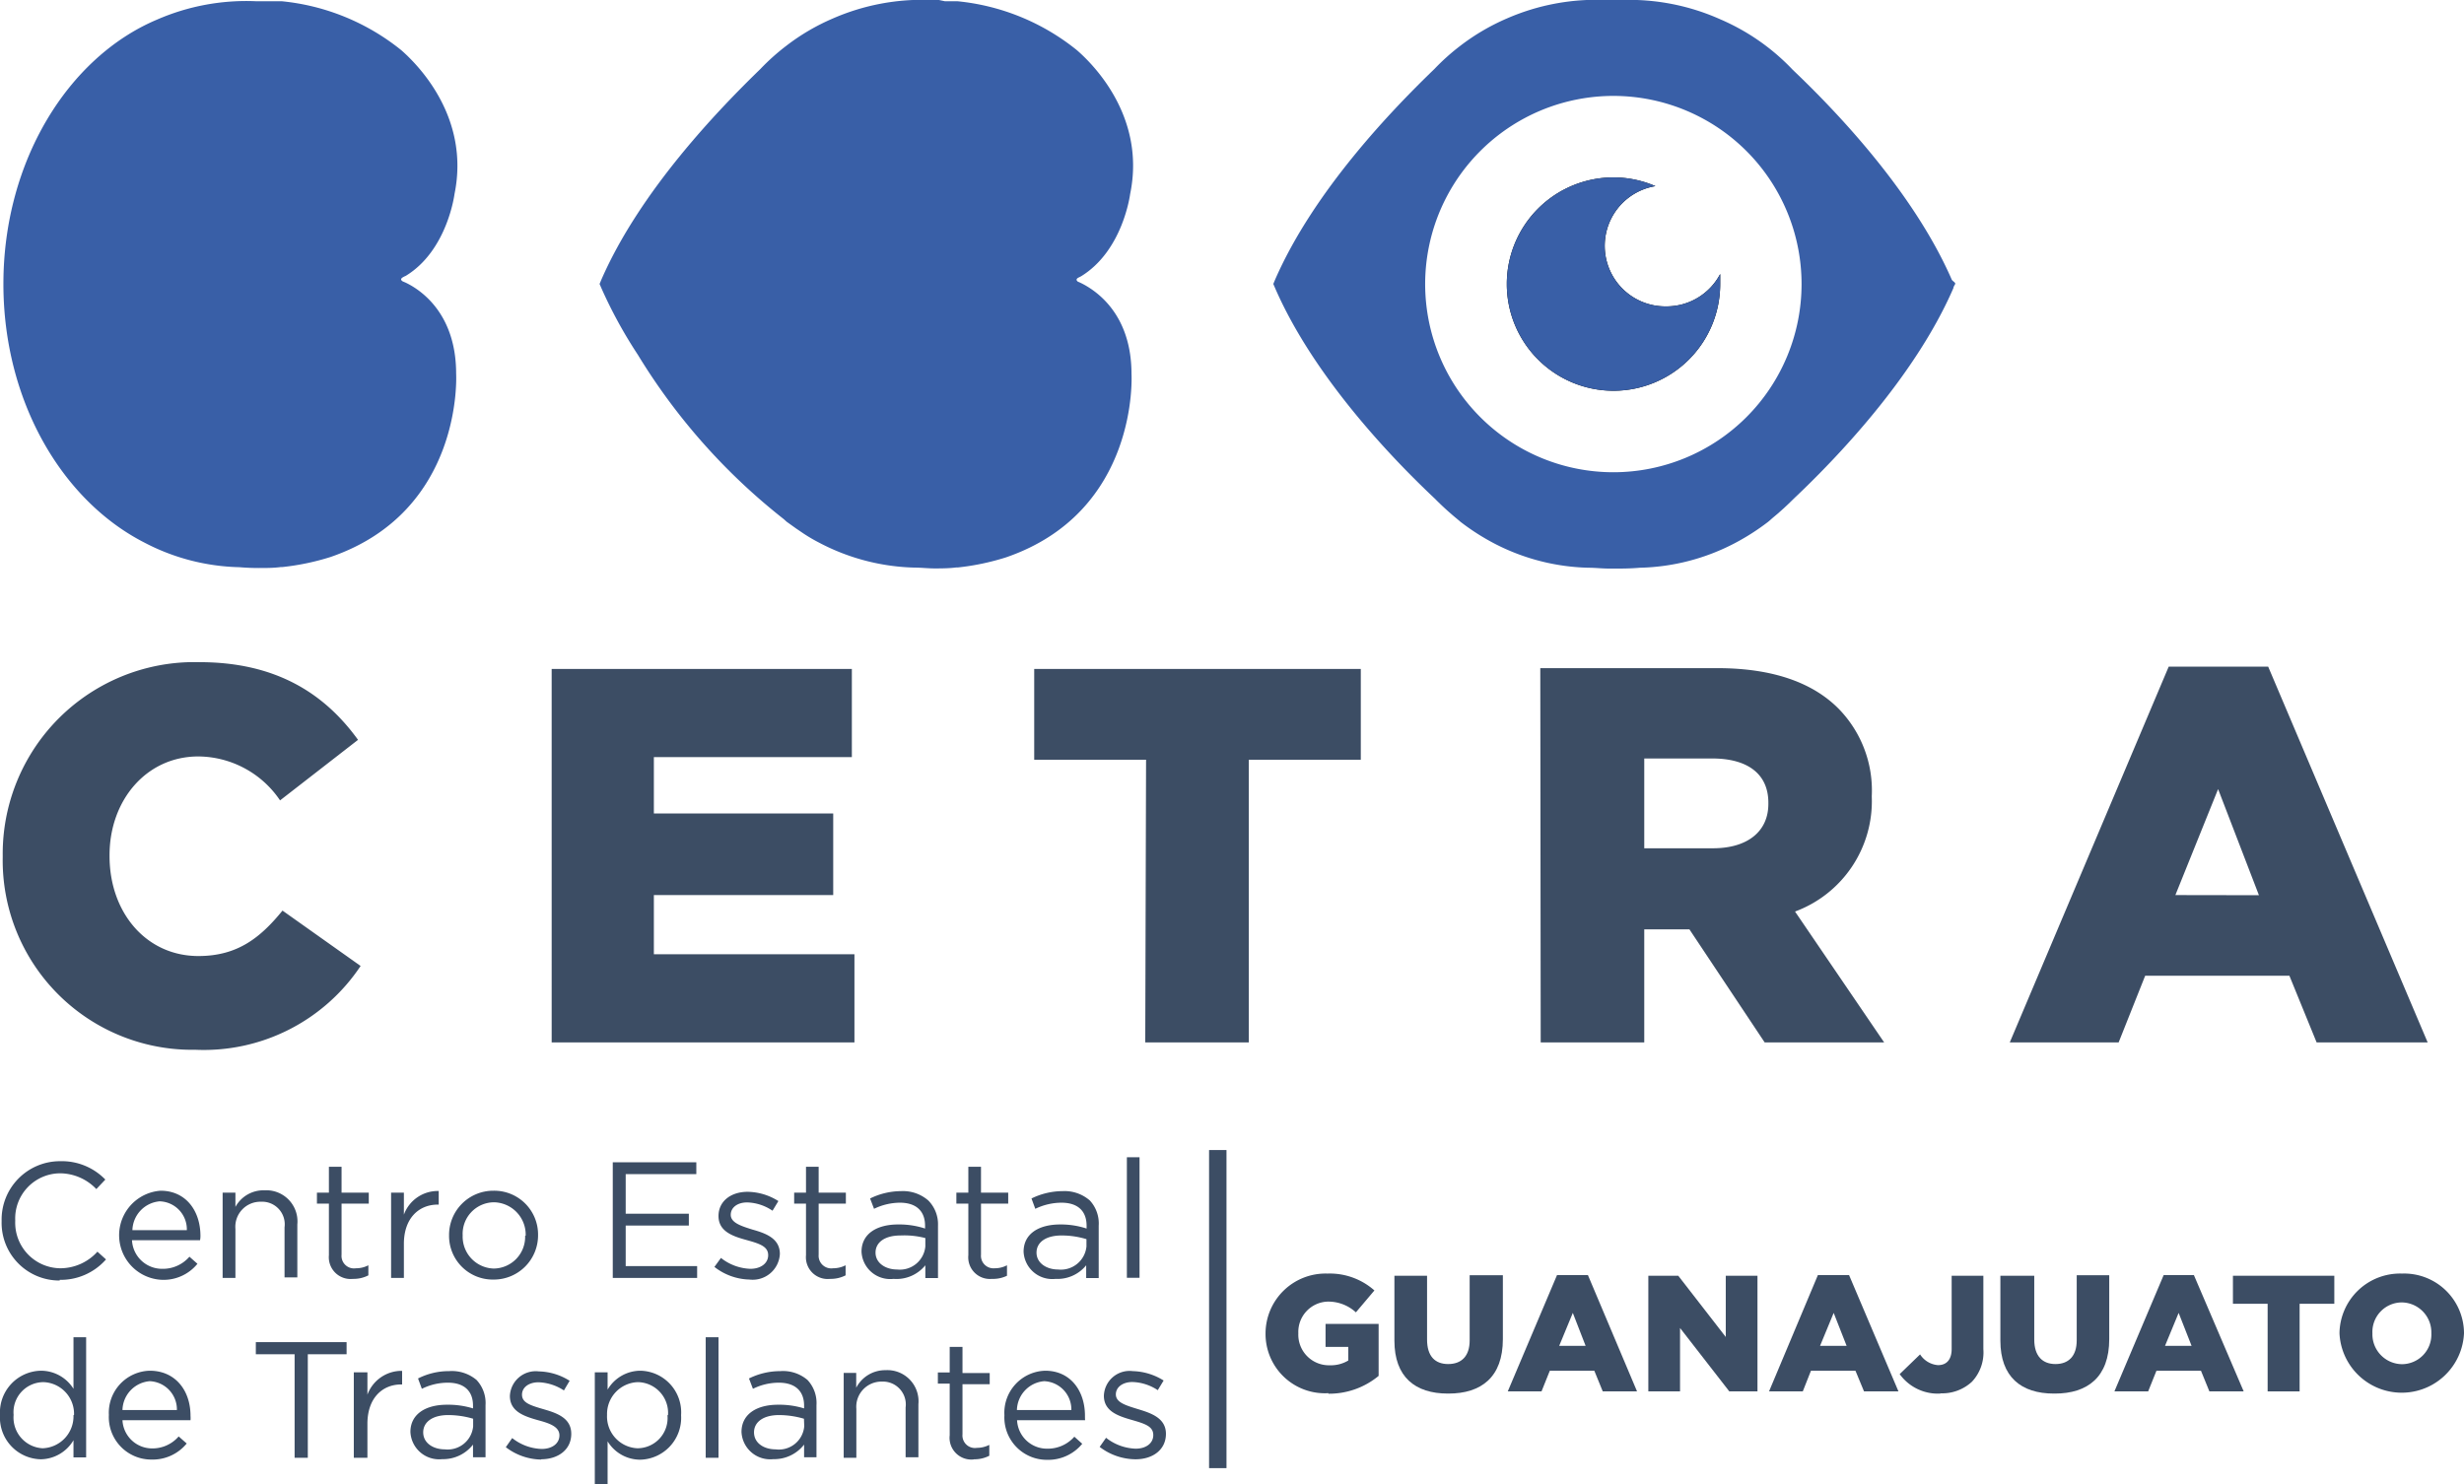 <svg xmlns="http://www.w3.org/2000/svg" viewBox="0 0 181.07 109.09"><title>logo-cetra</title><g id="ac5c1eec-60fe-4a9c-abd3-02154f848efb" data-name="Capa 2"><g id="e640b6cc-cd95-42ea-a444-587ac40da5b5" data-name="Layer 1"><path d="M33.4,14.26c1.16-5.67-2.73-9.54-3.91-10.57a16.55,16.55,0,0,0-8.8-3.6l-.38,0-.53,0-.44,0h0c-.05,0-.09,0-.14,0h-.41a16.42,16.42,0,0,0-7.27,1.36h0C5,4.21.25,11.86.25,20.87c0,8.55,4.26,15.88,10.34,19h0a15.78,15.78,0,0,0,7,1.82q.7.06,1.44.06c.54,0,1.07,0,1.6-.07h.11a18,18,0,0,0,3.55-.74c9.81-3.37,9.23-13.47,9.23-13.47,0-4.39-2.56-6.15-3.72-6.7l0,0h0l-.21-.09c-.18-.12-.12-.21,0-.29a1.51,1.51,0,0,1,.22-.11h0C32.88,18.42,33.4,14.26,33.4,14.26Z" style="fill:#395fa7"/><path d="M122.44,22.52a4.45,4.45,0,0,1-.79-8.84,7.76,7.76,0,0,0-3.09-.64,7.84,7.84,0,1,0,7.85,7.85c0-.25,0-.51,0-.75A4.45,4.45,0,0,1,122.44,22.52Z"/><path d="M143.43,20.56C140.57,14,134.76,8,131.74,5.13a16,16,0,0,0-1.9-1.71s0,0,0,0h0a16.07,16.07,0,0,0-3.42-2h0A16.4,16.4,0,0,0,119.17,0h-.42s-.09,0-.14,0h-.09s-.09,0-.14,0H118a16.42,16.42,0,0,0-7.27,1.36h0a16,16,0,0,0-3.41,2h0s0,0,0,0a16.12,16.12,0,0,0-1.91,1.71C102.37,8,96.56,14,93.7,20.56l-.13.31.13.3c2.87,6.6,8.73,12.65,11.74,15.48A21,21,0,0,0,107,38.08l.32.27h0a16.88,16.88,0,0,0,2.42,1.56h0a15.76,15.76,0,0,0,7,1.82c.49,0,1,.06,1.45.06l.43,0,.45,0q.72,0,1.44-.06a15.76,15.76,0,0,0,7-1.82h0a17,17,0,0,0,2.43-1.56h0l.31-.27a21.1,21.1,0,0,0,1.57-1.43c3-2.83,8.87-8.88,11.73-15.48,0-.1.09-.2.13-.3S143.48,20.66,143.43,20.56ZM118.56,34.71a13.83,13.83,0,1,1,13.83-13.82A13.83,13.83,0,0,1,118.56,34.71Z" style="fill:#395fa7"/><path d="M122.44,22.52a4.45,4.45,0,0,1-.79-8.84,7.76,7.76,0,0,0-3.09-.64,7.84,7.84,0,1,0,7.85,7.85c0-.25,0-.51,0-.75A4.45,4.45,0,0,1,122.44,22.52Z" style="fill:#395fa7"/><path d="M83.05,14.26c1.17-5.67-2.72-9.54-3.91-10.57a16.52,16.52,0,0,0-8.8-3.6c-.12,0-.25,0-.37,0l-.54,0L69,0h0c-.06,0-.1,0-.15,0h-.41A16.4,16.4,0,0,0,61.2,1.36h0a15.76,15.76,0,0,0-3.41,2h0s0,0,0,0a16.12,16.12,0,0,0-1.91,1.71C52.86,8,47.05,14,44.19,20.56l-.13.31.13.3a33.9,33.9,0,0,0,2.68,4.9A45.35,45.35,0,0,0,57.6,38.16l.21.19h0l.21.15.49.35.56.38,0,0h0a12.25,12.25,0,0,0,1.15.67h0a15.84,15.84,0,0,0,7,1.82c.47,0,1,.06,1.44.06s1.07,0,1.6-.07h.12a18,18,0,0,0,3.54-.74c9.82-3.37,9.23-13.47,9.23-13.47,0-4.39-2.56-6.13-3.72-6.7h0s0,0,0,0l-.21-.09c-.16-.12-.12-.21,0-.29l.22-.11h0C82.53,18.42,83.05,14.26,83.05,14.26Z" style="fill:#395fa7"/><path d="M14.35,77.16A13.84,13.84,0,0,0,26.5,71l-5.74-4.07c-1.63,2-3.31,3.34-6.18,3.34-3.85,0-6.53-3.21-6.53-7.34v-.08c0-4,2.68-7.25,6.53-7.25a7.31,7.31,0,0,1,6,3.23l5.73-4.45c-2.44-3.38-6-5.71-11.65-5.71A14.09,14.09,0,0,0,.2,62.89V63A13.92,13.92,0,0,0,14.35,77.16Zm26.19-.54H62.79V70.14H48.05V65.79H61.23v-6H48.05V55.65H62.6V49.17H40.54Zm43.62,0h7.61V55.84H100V49.17h-24v6.67h8.22Zm29.06,0h7.61V68.31h3.32l5.53,8.31h8.78L131.91,67a8.65,8.65,0,0,0,5.64-8.43v-.07a8.59,8.59,0,0,0-2.42-6.39c-1.85-1.88-4.75-3-8.94-3h-13Zm7.61-14.27v-6.6h5c2.56,0,4.12,1.11,4.12,3.25v.09c0,2-1.5,3.26-4.08,3.26Zm26.86,14.27h8l1.95-4.9h10.6l2,4.9h8.16L166.68,49h-7.31Zm12.17-10.83L163,58l3,7.8Z" style="fill:#3c4d64"/><path d="M4.39,94.07a4.42,4.42,0,0,0,3.4-1.5L7.16,92a3.68,3.68,0,0,1-2.74,1.22,3.35,3.35,0,0,1-3.3-3.5v0a3.32,3.32,0,0,1,3.3-3.48,3.72,3.72,0,0,1,2.66,1.16l.66-.7a4.45,4.45,0,0,0-3.32-1.35,4.29,4.29,0,0,0-4.3,4.4v0a4.24,4.24,0,0,0,4.27,4.37Z" style="fill:#3c4d64"/><path d="M14.73,90.84c0-1.84-1.07-3.32-2.93-3.32a3.28,3.28,0,0,0,.13,6.55,3.21,3.21,0,0,0,2.58-1.18l-.59-.52a2.57,2.57,0,0,1-2,.89,2.21,2.21,0,0,1-2.22-2.1h5C14.73,91,14.73,90.92,14.73,90.84Zm-5-.42a2.19,2.19,0,0,1,2-2.12,2.06,2.06,0,0,1,2,2.12Z" style="fill:#3c4d64"/><path d="M16.36,93.93h.94v-3.6a1.84,1.84,0,0,1,1.88-2,1.66,1.66,0,0,1,1.73,1.88v3.68h.94V90a2.29,2.29,0,0,0-2.41-2.51,2.35,2.35,0,0,0-2.14,1.22V87.66h-.94Z" style="fill:#3c4d64"/><path d="M25.94,94a2.36,2.36,0,0,0,1.13-.26V93a1.93,1.93,0,0,1-.91.22.92.92,0,0,1-1.06-1V88.47h2v-.81h-2v-1.9h-.93v1.9h-.88v.81h.88v3.79A1.6,1.6,0,0,0,25.94,94Z" style="fill:#3c4d64"/><path d="M28.74,93.93h.94v-2.5c0-1.9,1.11-2.89,2.49-2.89h.07v-1a2.65,2.65,0,0,0-2.56,1.74V87.66h-.94Z" style="fill:#3c4d64"/><path d="M36.27,87.52A3.25,3.25,0,0,0,33,90.8v0a3.21,3.21,0,0,0,3.26,3.25,3.25,3.25,0,0,0,3.28-3.27v0A3.22,3.22,0,0,0,36.27,87.52Zm2.32,3.3a2.33,2.33,0,0,1-2.32,2.42A2.35,2.35,0,0,1,34,90.8v0a2.32,2.32,0,0,1,2.3-2.43,2.38,2.38,0,0,1,2.33,2.46Z" style="fill:#3c4d64"/><polygon points="45.03 93.93 51.23 93.93 51.23 93.06 45.98 93.06 45.98 90.08 50.62 90.08 50.62 89.21 45.98 89.21 45.98 86.3 51.17 86.3 51.17 85.43 45.03 85.43 45.03 93.93" style="fill:#3c4d64"/><path d="M55.08,94.05a2,2,0,0,0,2.23-1.88v0c0-1.13-1-1.51-2-1.79-.83-.26-1.61-.5-1.61-1.09v0c0-.52.47-.91,1.21-.91a3.49,3.49,0,0,1,1.86.61l.43-.71a4.33,4.33,0,0,0-2.26-.68c-1.24,0-2.14.7-2.14,1.78v0c0,1.16,1.1,1.5,2.08,1.77s1.57.48,1.57,1.11v0c0,.6-.55,1-1.3,1a3.68,3.68,0,0,1-2.17-.8l-.48.66a4.34,4.34,0,0,0,2.6.93Z" style="fill:#3c4d64"/><path d="M61,94a2.4,2.4,0,0,0,1.14-.26V93a2,2,0,0,1-.92.22.93.93,0,0,1-1.06-1V88.47h2v-.81h-2v-1.9h-.93v1.9h-.87v.81h.87v3.79A1.6,1.6,0,0,0,61,94Z" style="fill:#3c4d64"/><path d="M68.22,88.24a2.83,2.83,0,0,0-2-.69,5.21,5.21,0,0,0-2.28.54l.29.76a4.43,4.43,0,0,1,1.9-.45c1.17,0,1.85.59,1.85,1.7v.2A6.09,6.09,0,0,0,66,90c-1.59,0-2.69.7-2.69,2v0a2.11,2.11,0,0,0,2.35,2A2.73,2.73,0,0,0,68,93v.94h.93V90.09A2.49,2.49,0,0,0,68.22,88.24ZM68,91.62a1.88,1.88,0,0,1-2.08,1.69c-.84,0-1.58-.47-1.58-1.24v0c0-.75.67-1.26,1.83-1.26A6.11,6.11,0,0,1,68,91Z" style="fill:#3c4d64"/><path d="M72.89,94A2.36,2.36,0,0,0,74,93.77V93a1.93,1.93,0,0,1-.91.22.92.92,0,0,1-1-1V88.47h2v-.81h-2v-1.9h-.93v1.9h-.88v.81h.88v3.79A1.59,1.59,0,0,0,72.89,94Z" style="fill:#3c4d64"/><path d="M80.09,88.24a2.82,2.82,0,0,0-2-.69,5.22,5.22,0,0,0-2.29.54l.28.76A4.48,4.48,0,0,1,78,88.4c1.18,0,1.85.59,1.85,1.7v.2A6.09,6.09,0,0,0,77.91,90c-1.6,0-2.69.7-2.69,2v0a2.11,2.11,0,0,0,2.35,2A2.71,2.71,0,0,0,79.82,93v.94h.92V90.09A2.49,2.49,0,0,0,80.09,88.24Zm-.25,3.38a1.89,1.89,0,0,1-2.09,1.69c-.84,0-1.58-.47-1.58-1.24v0c0-.75.67-1.26,1.84-1.26a6.21,6.21,0,0,1,1.83.27Z" style="fill:#3c4d64"/><rect x="82.81" y="85.06" width="0.93" height="8.86" style="fill:#3c4d64"/><polygon points="21.65 107.15 22.62 107.15 22.62 99.54 25.47 99.54 25.47 98.65 18.8 98.65 18.8 99.54 21.65 99.54 21.65 107.15" style="fill:#3c4d64"/><path d="M26,107.15H27v-2.5c0-1.9,1.11-2.89,2.48-2.89h.07v-1A2.68,2.68,0,0,0,27,102.51v-1.64H26Z" style="fill:#3c4d64"/><path d="M39.75,107.26c1.25,0,2.23-.69,2.23-1.87v0c0-1.14-1-1.51-2-1.8s-1.62-.48-1.62-1.08v0c0-.52.48-.91,1.22-.91a3.62,3.62,0,0,1,1.86.6l.42-.71a4.41,4.41,0,0,0-2.26-.69,1.9,1.9,0,0,0-2.13,1.81h0c0,1.16,1.09,1.5,2.08,1.78.82.22,1.56.47,1.56,1.11h0c0,.61-.55,1-1.3,1a3.66,3.66,0,0,1-2.17-.8l-.47.67a4.37,4.37,0,0,0,2.6.91Z" style="fill:#3c4d64"/><rect x="51.86" y="98.29" width="0.94" height="8.86" style="fill:#3c4d64"/><path d="M62,107.15h.93v-3.6a1.85,1.85,0,0,1,1.89-2,1.68,1.68,0,0,1,1.73,1.9v3.66h.94v-3.9a2.29,2.29,0,0,0-2.41-2.5A2.4,2.4,0,0,0,62.92,102v-1.09H62Z" style="fill:#3c4d64"/><path d="M71.56,107.26A2.37,2.37,0,0,0,72.7,107v-.8a2,2,0,0,1-.91.22.92.92,0,0,1-1.06-1v-3.68h2v-.82h-2V99h-.94v1.88h-.87v.82h.87v3.79a1.6,1.6,0,0,0,1.77,1.78Z" style="fill:#3c4d64"/><path d="M5.4,102.08A2.82,2.82,0,0,0,3,100.75,3.07,3.07,0,0,0,0,104v0a3.07,3.07,0,0,0,3,3.26,2.84,2.84,0,0,0,2.4-1.4v1.26h.93V98.29H5.4Zm0,1.94a2.35,2.35,0,0,1-2.27,2.43A2.26,2.26,0,0,1,1,104v0a2.21,2.21,0,0,1,2.21-2.41A2.33,2.33,0,0,1,5.44,104Z" style="fill:#3c4d64"/><path d="M11,100.75A3.09,3.09,0,0,0,8,104a3.12,3.12,0,0,0,3.13,3.28,3.23,3.23,0,0,0,2.59-1.18l-.59-.52a2.54,2.54,0,0,1-2,.88A2.18,2.18,0,0,1,9,104.39h5a2.13,2.13,0,0,0,0-.33C14,102.22,12.9,100.75,11,100.75ZM9,103.64a2.18,2.18,0,0,1,2-2.12,2.08,2.08,0,0,1,2,2.12Z" style="fill:#3c4d64"/><path d="M33,100.78a5,5,0,0,0-2.28.54l.28.76a4.3,4.3,0,0,1,1.91-.45c1.17,0,1.85.58,1.85,1.69v.2a6.21,6.21,0,0,0-1.92-.27c-1.59,0-2.68.71-2.68,2v0a2.11,2.11,0,0,0,2.34,2,2.78,2.78,0,0,0,2.26-1.07v.93h.92v-3.83a2.48,2.48,0,0,0-.66-1.85A2.82,2.82,0,0,0,33,100.78Zm1.77,4.06a1.88,1.88,0,0,1-2.08,1.69c-.85,0-1.59-.46-1.59-1.25v0c0-.75.67-1.27,1.84-1.27a6.5,6.5,0,0,1,1.83.27Z" style="fill:#3c4d64"/><path d="M47.05,100.75a2.81,2.81,0,0,0-2.4,1.39v-1.27h-.94v8.22h.94v-3.15a2.81,2.81,0,0,0,2.4,1.35,3.08,3.08,0,0,0,3-3.27v0A3.06,3.06,0,0,0,47.05,100.75Zm2,3.28a2.22,2.22,0,0,1-2.21,2.42A2.34,2.34,0,0,1,44.61,104v0a2.34,2.34,0,0,1,2.27-2.41A2.26,2.26,0,0,1,49.09,104Z" style="fill:#3c4d64"/><path d="M57.34,100.78a5.17,5.17,0,0,0-2.3.54l.29.76a4.29,4.29,0,0,1,1.9-.45c1.17,0,1.86.58,1.86,1.69v.2a6.21,6.21,0,0,0-1.92-.27c-1.59,0-2.68.71-2.68,2v0a2.11,2.11,0,0,0,2.34,2,2.78,2.78,0,0,0,2.26-1.07v.93H60v-3.83a2.48,2.48,0,0,0-.66-1.85A2.77,2.77,0,0,0,57.34,100.78Zm1.76,4.06A1.87,1.87,0,0,1,57,106.53c-.86,0-1.59-.46-1.59-1.25v0c0-.75.67-1.27,1.84-1.27a6.57,6.57,0,0,1,1.83.27Z" style="fill:#3c4d64"/><path d="M79.73,104.06c0-1.84-1.07-3.31-2.92-3.31a3.09,3.09,0,0,0-3,3.27,3.12,3.12,0,0,0,3.13,3.28,3.24,3.24,0,0,0,2.59-1.18l-.58-.52a2.6,2.6,0,0,1-2,.88,2.2,2.2,0,0,1-2.21-2.09h5C79.73,104.25,79.73,104.15,79.73,104.06Zm-5-.42a2.18,2.18,0,0,1,2-2.12,2.08,2.08,0,0,1,2,2.12Z" style="fill:#3c4d64"/><path d="M83.45,107.26c1.25,0,2.23-.69,2.23-1.87v0c0-1.14-1.05-1.51-2-1.8S82,103.09,82,102.49v0c0-.52.49-.91,1.22-.91a3.56,3.56,0,0,1,1.86.6l.43-.71a4.47,4.47,0,0,0-2.26-.69,1.89,1.89,0,0,0-2.13,1.81h0c0,1.16,1.09,1.5,2.06,1.78s1.57.47,1.57,1.11h0c0,.61-.54,1-1.29,1a3.71,3.71,0,0,1-2.18-.8l-.47.67a4.39,4.39,0,0,0,2.6.91Z" style="fill:#3c4d64"/><path d="M97.62,102.44a5.7,5.7,0,0,0,3.69-1.31V97.31h-3.9V99h1.67v1a2.49,2.49,0,0,1-1.36.35,2.25,2.25,0,0,1-2.31-2.35v0a2.23,2.23,0,0,1,2.17-2.33,3,3,0,0,1,2.06.79L101,94.85a4.94,4.94,0,0,0-3.45-1.24A4.41,4.41,0,0,0,93,98v0a4.36,4.36,0,0,0,4.62,4.4Z" style="fill:#3c4d64"/><path d="M106.44,102.43c2.42,0,4-1.21,4-4v-4.7H108v4.79c0,1.18-.62,1.74-1.58,1.74s-1.55-.57-1.55-1.8V93.77h-2.4v4.77c0,2.66,1.51,3.89,3.93,3.89Z" style="fill:#3c4d64"/><polygon points="121.13 102.27 123.46 102.27 123.46 97.61 127.08 102.27 129.15 102.27 129.15 93.77 126.82 93.77 126.82 98.27 123.33 93.77 121.13 93.77 121.13 102.27" style="fill:#3c4d64"/><path d="M142.58,102.41a3.22,3.22,0,0,0,2.33-.85,3.14,3.14,0,0,0,.84-2.39v-5.4h-2.33v5.38c0,.79-.38,1.19-1,1.19a1.72,1.72,0,0,1-1.32-.79L139.6,101a3.46,3.46,0,0,0,3,1.43Z" style="fill:#3c4d64"/><path d="M151,102.43c2.41,0,4-1.21,4-4v-4.7h-2.39v4.79c0,1.18-.62,1.74-1.56,1.74s-1.56-.57-1.56-1.8V93.77H147v4.77c0,2.66,1.52,3.89,3.93,3.89Z" style="fill:#3c4d64"/><path d="M161.22,93.72H159l-3.62,8.55h2.48l.61-1.52h3.27l.62,1.52h2.52Zm-2.12,5.2,1-2.42.95,2.42Z" style="fill:#3c4d64"/><polygon points="166.64 102.27 168.99 102.27 168.99 95.83 171.54 95.83 171.54 93.77 164.09 93.77 164.09 95.83 166.64 95.83 166.64 102.27" style="fill:#3c4d64"/><path d="M114.42,93.72l-3.62,8.55h2.48l.61-1.52h3.27l.62,1.52h2.52l-3.61-8.55Zm.16,5.2,1-2.42.94,2.42Z" style="fill:#3c4d64"/><path d="M133.59,93.72,130,102.27h2.48l.6-1.52h3.27l.63,1.52h2.53l-3.63-8.55Zm.16,5.2,1-2.42.95,2.42Z" style="fill:#3c4d64"/><path d="M176.51,93.61A4.45,4.45,0,0,0,171.92,98v0a4.58,4.58,0,0,0,9.15,0v0A4.4,4.4,0,0,0,176.51,93.61ZM178.67,98a2.17,2.17,0,0,1-2.16,2.27A2.2,2.2,0,0,1,174.34,98v0a2.17,2.17,0,0,1,2.15-2.27A2.2,2.2,0,0,1,178.67,98Z" style="fill:#3c4d64"/><rect x="88.85" y="84.53" width="1.28" height="23.38" style="fill:#3c4d64"/></g></g></svg>